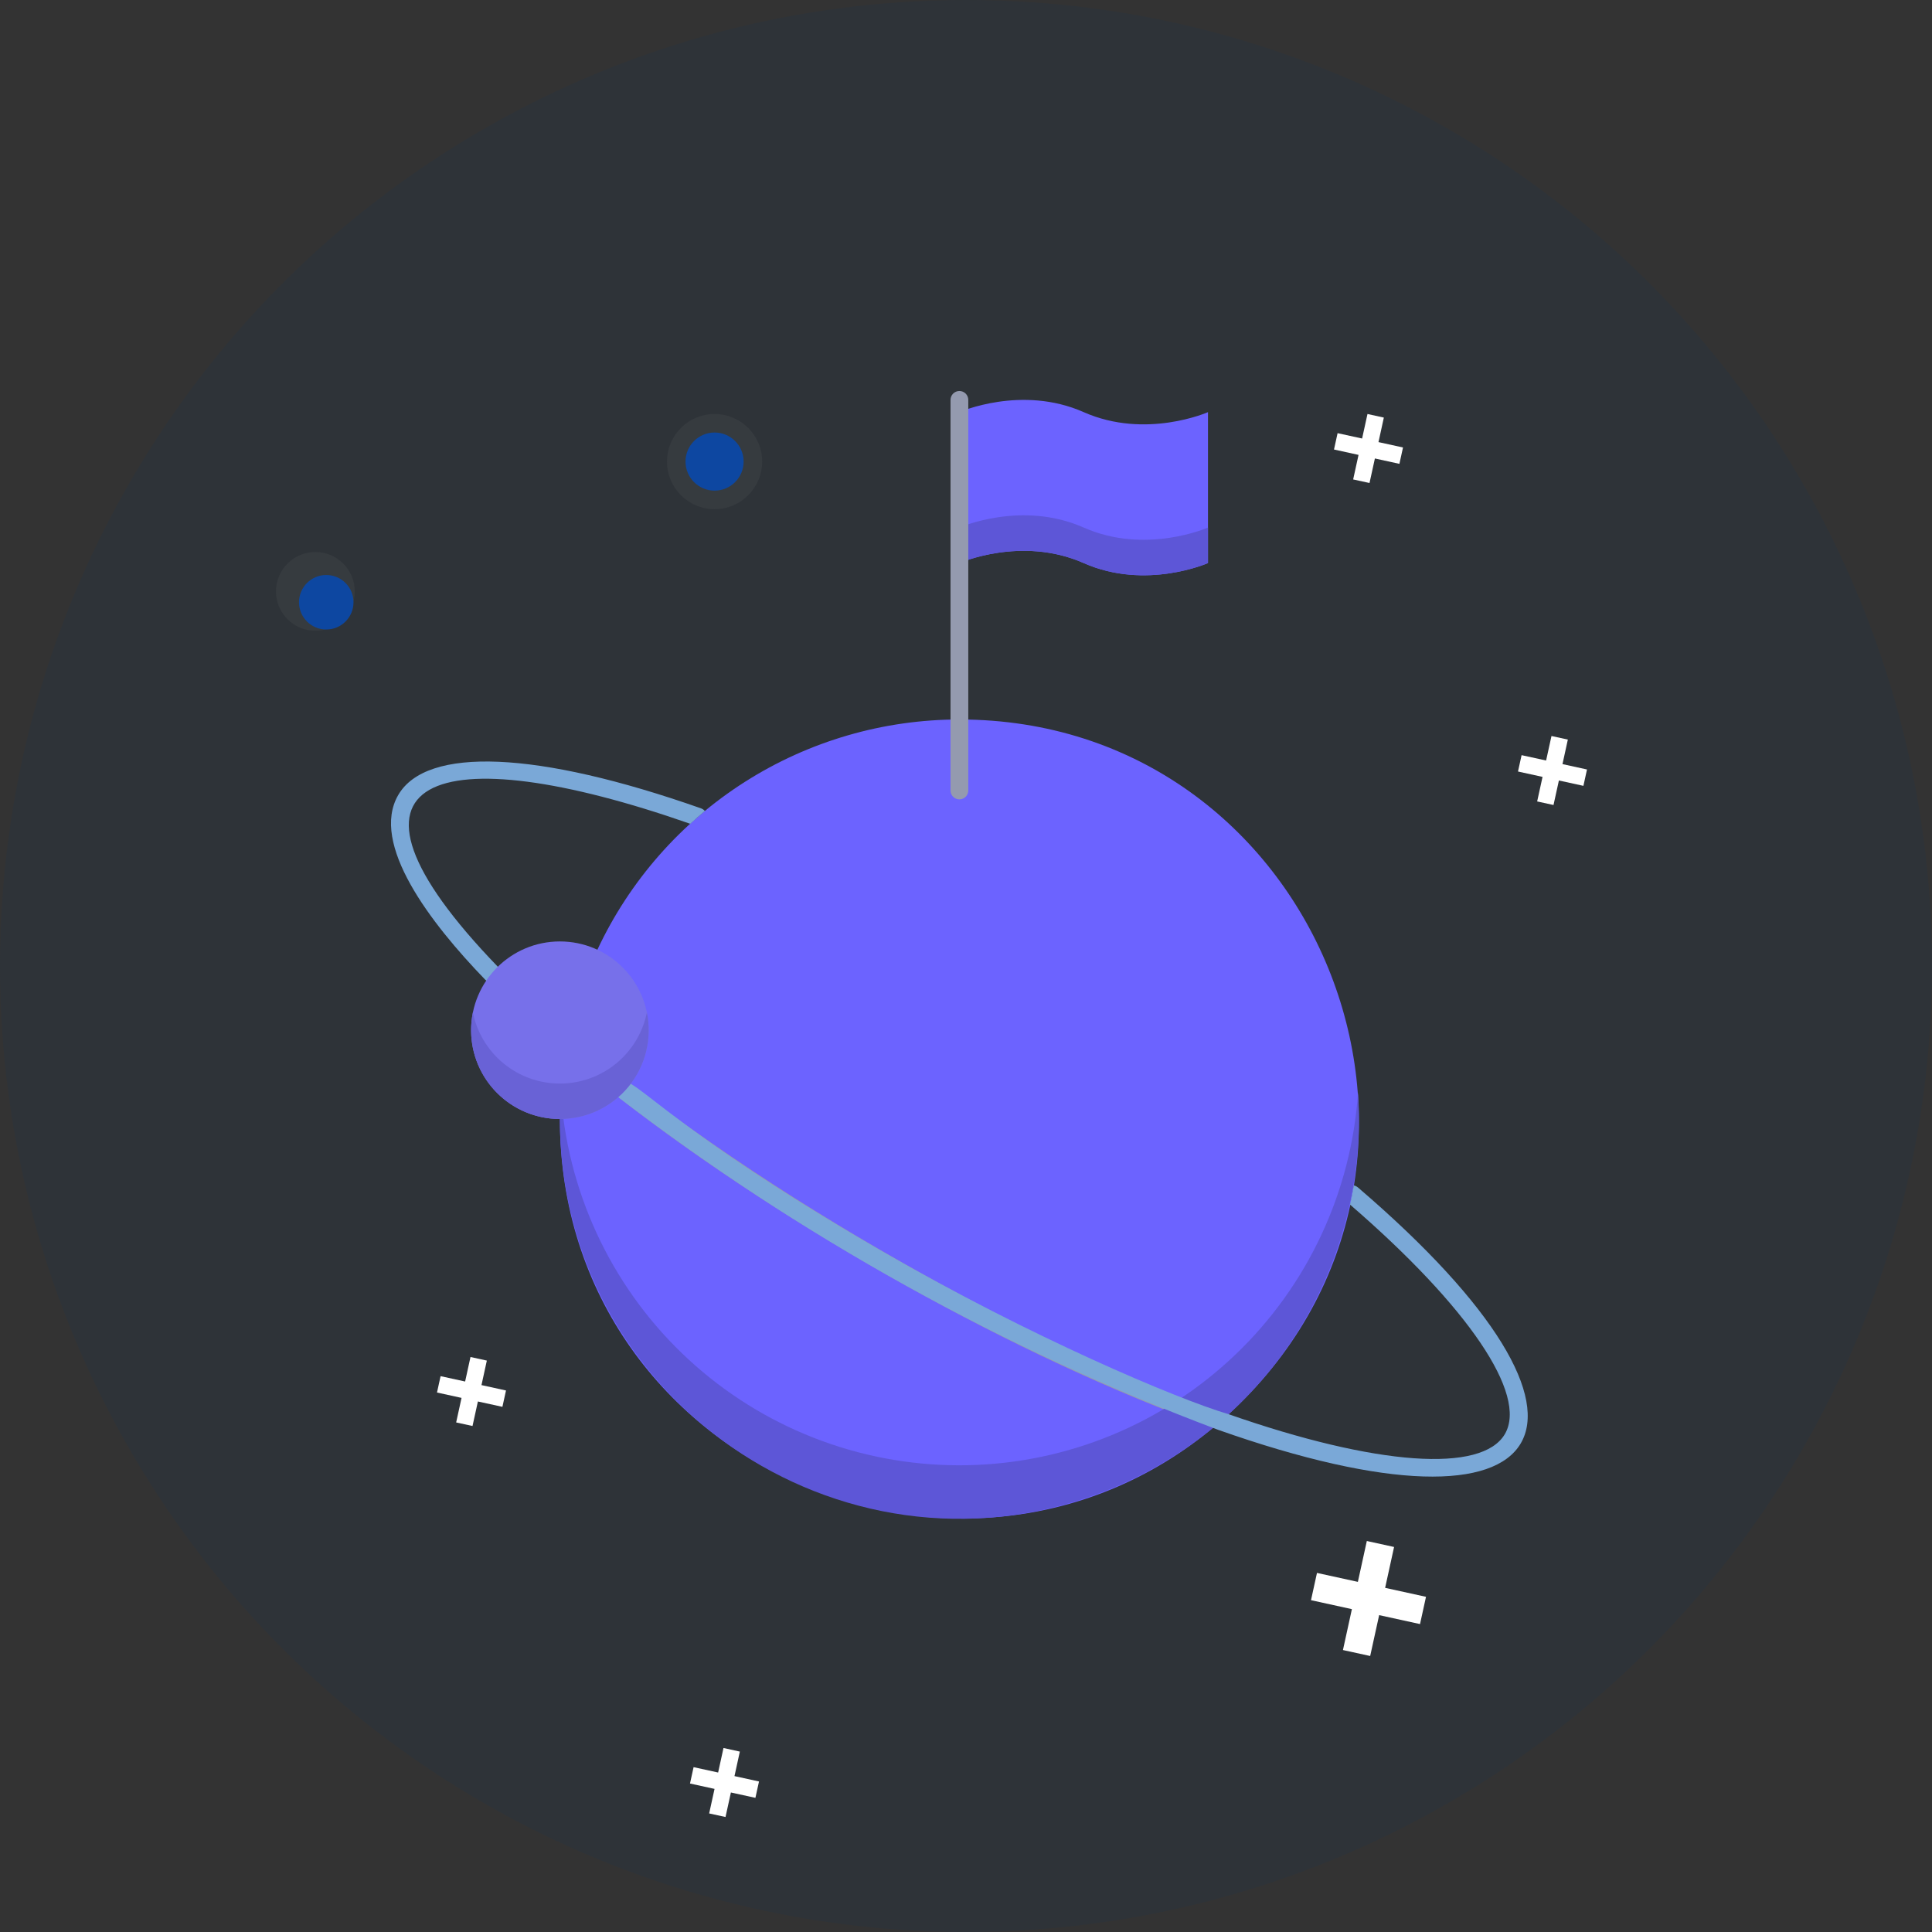 <svg width="84" height="84" viewBox="0 0 84 84" fill="none" xmlns="http://www.w3.org/2000/svg">
<rect x="0" y="0" width="84" height="84" fill="#333333" stroke="none"/>
<circle cx="42" cy="42" r="42" fill="#2E3338"/>
<path d="M31.068 22.137C32.211 22.137 33.137 21.211 33.137 20.068C33.137 18.926 32.211 18 31.068 18C29.926 18 29 18.926 29 20.068C29 21.211 29.926 22.137 31.068 22.137Z" fill="url(#paint0_linear)"/>
<path d="M31.068 21.332C31.766 21.332 32.332 20.766 32.332 20.068C32.332 19.371 31.766 18.805 31.068 18.805C30.371 18.805 29.805 19.371 29.805 20.068C29.805 20.766 30.371 21.332 31.068 21.332Z" fill="#0D47A1"/>
<path d="M13.712 27.424C14.658 27.424 15.424 26.658 15.424 25.712C15.424 24.767 14.658 24 13.712 24C12.767 24 12 24.767 12 25.712C12 26.658 12.767 27.424 13.712 27.424Z" fill="url(#paint1_linear)"/>
<path d="M14.185 27.37C14.84 27.37 15.37 26.84 15.37 26.185C15.37 25.531 14.84 25 14.185 25C13.531 25 13 25.531 13 26.185C13 26.84 13.531 27.37 14.185 27.37Z" fill="#0D47A1"/>
<path d="M62 69.427L60.223 69.037L60.612 67.26L59.427 67L59.038 68.777L57.26 68.388L57 69.573L58.778 69.963L58.389 71.741L59.573 72L59.963 70.223L61.74 70.612L62 69.427Z" fill="white"/>
<path d="M69 33.456L67.934 33.222L68.167 32.156L67.456 32L67.222 33.066L66.156 32.833L66 33.544L67.067 33.778L66.833 34.845L67.544 35L67.778 33.934L68.844 34.167L69 33.456Z" fill="white"/>
<path d="M22 60.456L20.934 60.222L21.167 59.156L20.456 59L20.223 60.066L19.156 59.833L19 60.544L20.067 60.778L19.833 61.845L20.544 62L20.778 60.934L21.844 61.167L22 60.456Z" fill="white"/>
<path d="M61 19.456L59.934 19.222L60.167 18.156L59.456 18L59.222 19.066L58.156 18.833L58 19.544L59.067 19.778L58.833 20.845L59.544 21L59.778 19.934L60.844 20.167L61 19.456Z" fill="white"/>
<path d="M33 77.456L31.934 77.222L32.167 76.156L31.456 76L31.223 77.066L30.156 76.833L30 77.544L31.067 77.778L30.833 78.845L31.544 79L31.778 77.934L32.844 78.167L33 77.456Z" fill="white"/>
<path d="M41.713 17.919V24.481C41.713 24.481 44.415 23.284 47.117 24.481C49.819 25.677 52.521 24.481 52.521 24.481V17.919C52.521 17.919 49.819 19.115 47.117 17.919C44.415 16.722 41.713 17.919 41.713 17.919Z" fill="#6C63FF"/>
<path d="M52.521 22.937V24.481C52.521 24.481 49.819 25.677 47.117 24.481C44.415 23.284 41.713 24.481 41.713 24.481V22.937C41.713 22.937 44.415 21.74 47.117 22.937C49.819 24.133 52.521 22.937 52.521 22.937Z" fill="#5D56D7"/>
<path d="M25.972 41.295C27.372 38.302 29.596 35.77 32.384 33.996C35.172 32.222 38.409 31.281 41.713 31.282C57.211 31.282 64.927 50.196 53.884 61.047C43.002 71.735 24.343 64.092 24.343 48.652" fill="#6C63FF"/>
<path d="M53.417 61.487C53.197 61.691 52.965 61.873 52.733 62.081C44.242 59.047 34.175 53.365 26.922 47.733C26.839 47.669 26.785 47.574 26.772 47.47C26.759 47.366 26.788 47.261 26.852 47.178C26.917 47.095 27.011 47.041 27.116 47.028C27.22 47.015 27.325 47.044 27.408 47.108C36.398 54.103 48.391 60.008 53.417 61.487Z" fill="#949AAF"/>
<path d="M47.785 64.93C36.498 69.145 24.343 60.8 24.343 48.652L24.443 48.204C24.91 52.525 26.979 56.513 30.242 59.382C33.505 62.252 37.725 63.794 42.069 63.705C46.414 63.616 50.567 61.902 53.709 58.901C56.852 55.9 58.756 51.83 59.045 47.494C59.295 51.225 58.334 54.937 56.305 58.079C54.277 61.22 51.288 63.623 47.785 64.93Z" fill="#5D56D7"/>
<path d="M41.327 34.37V17.386C41.327 17.284 41.368 17.185 41.44 17.113C41.513 17.041 41.611 17 41.713 17C41.816 17 41.914 17.041 41.986 17.113C42.058 17.185 42.099 17.284 42.099 17.386V34.37C42.099 34.472 42.058 34.571 41.986 34.643C41.914 34.715 41.816 34.756 41.713 34.756C41.611 34.756 41.513 34.715 41.44 34.643C41.368 34.571 41.327 34.472 41.327 34.37Z" fill="#949AAF"/>
<path d="M21.66 42.048C21.733 42.123 21.773 42.223 21.772 42.327C21.77 42.431 21.727 42.531 21.653 42.604C21.578 42.676 21.477 42.716 21.373 42.715C21.269 42.713 21.169 42.671 21.097 42.596C18.692 40.11 16.086 36.686 17.314 34.567C18.541 32.448 23.351 32.637 30.48 35.146C30.545 35.169 30.602 35.209 30.646 35.262C30.43 35.443 30.218 35.625 30.013 35.818C19.032 31.977 13.535 33.641 21.66 42.048Z" fill="#7AA8D7"/>
<path d="M52.95 62.162C43.614 58.654 34.844 53.792 26.922 47.733C26.879 47.702 26.844 47.663 26.817 47.618C26.791 47.573 26.774 47.523 26.767 47.471C26.761 47.419 26.765 47.366 26.779 47.315C26.794 47.265 26.819 47.218 26.852 47.178C27.462 46.406 28.118 48.502 38.382 54.423C44.77 58.105 51.159 60.823 53.417 61.487C59.844 63.733 64.441 64.061 65.433 62.344C66.425 60.626 63.835 56.812 58.697 52.373C58.759 52.1 58.813 51.822 58.859 51.539C58.926 51.554 58.988 51.584 59.041 51.628C71.157 62.008 67.826 67.42 52.95 62.162Z" fill="#7AA8D7"/>
<path d="M24.343 48.652C26.475 48.652 28.203 46.924 28.203 44.792C28.203 42.66 26.475 40.932 24.343 40.932C22.211 40.932 20.483 42.66 20.483 44.792C20.483 46.924 22.211 48.652 24.343 48.652Z" fill="#7770EA"/>
<path d="M24.343 48.652C23.771 48.652 23.205 48.525 22.688 48.28C22.171 48.034 21.715 47.677 21.353 47.234C20.991 46.79 20.732 46.272 20.595 45.716C20.457 45.16 20.446 44.581 20.56 44.02C20.737 44.893 21.211 45.677 21.9 46.241C22.59 46.804 23.453 47.112 24.343 47.112C25.233 47.112 26.096 46.804 26.786 46.241C27.475 45.677 27.949 44.893 28.126 44.02C28.24 44.581 28.229 45.16 28.092 45.716C27.955 46.272 27.696 46.79 27.334 47.234C26.971 47.677 26.515 48.034 25.998 48.28C25.481 48.525 24.916 48.652 24.343 48.652Z" fill="#6962D6"/>
<defs>
<linearGradient id="paint0_linear" x1="911.291" y1="973.434" x2="911.291" y2="923.203" gradientUnits="userSpaceOnUse">
<stop stop-color="#808080" stop-opacity="0.25"/>
<stop offset="0.535" stop-color="#808080" stop-opacity="0.12"/>
<stop offset="1" stop-color="#808080" stop-opacity="0.1"/>
</linearGradient>
<linearGradient id="paint1_linear" x1="2087.25" y1="498.278" x2="2087.25" y2="463.86" gradientUnits="userSpaceOnUse">
<stop stop-color="#808080" stop-opacity="0.25"/>
<stop offset="0.535" stop-color="#808080" stop-opacity="0.12"/>
<stop offset="1" stop-color="#808080" stop-opacity="0.1"/>
</linearGradient>
</defs>
</svg>
